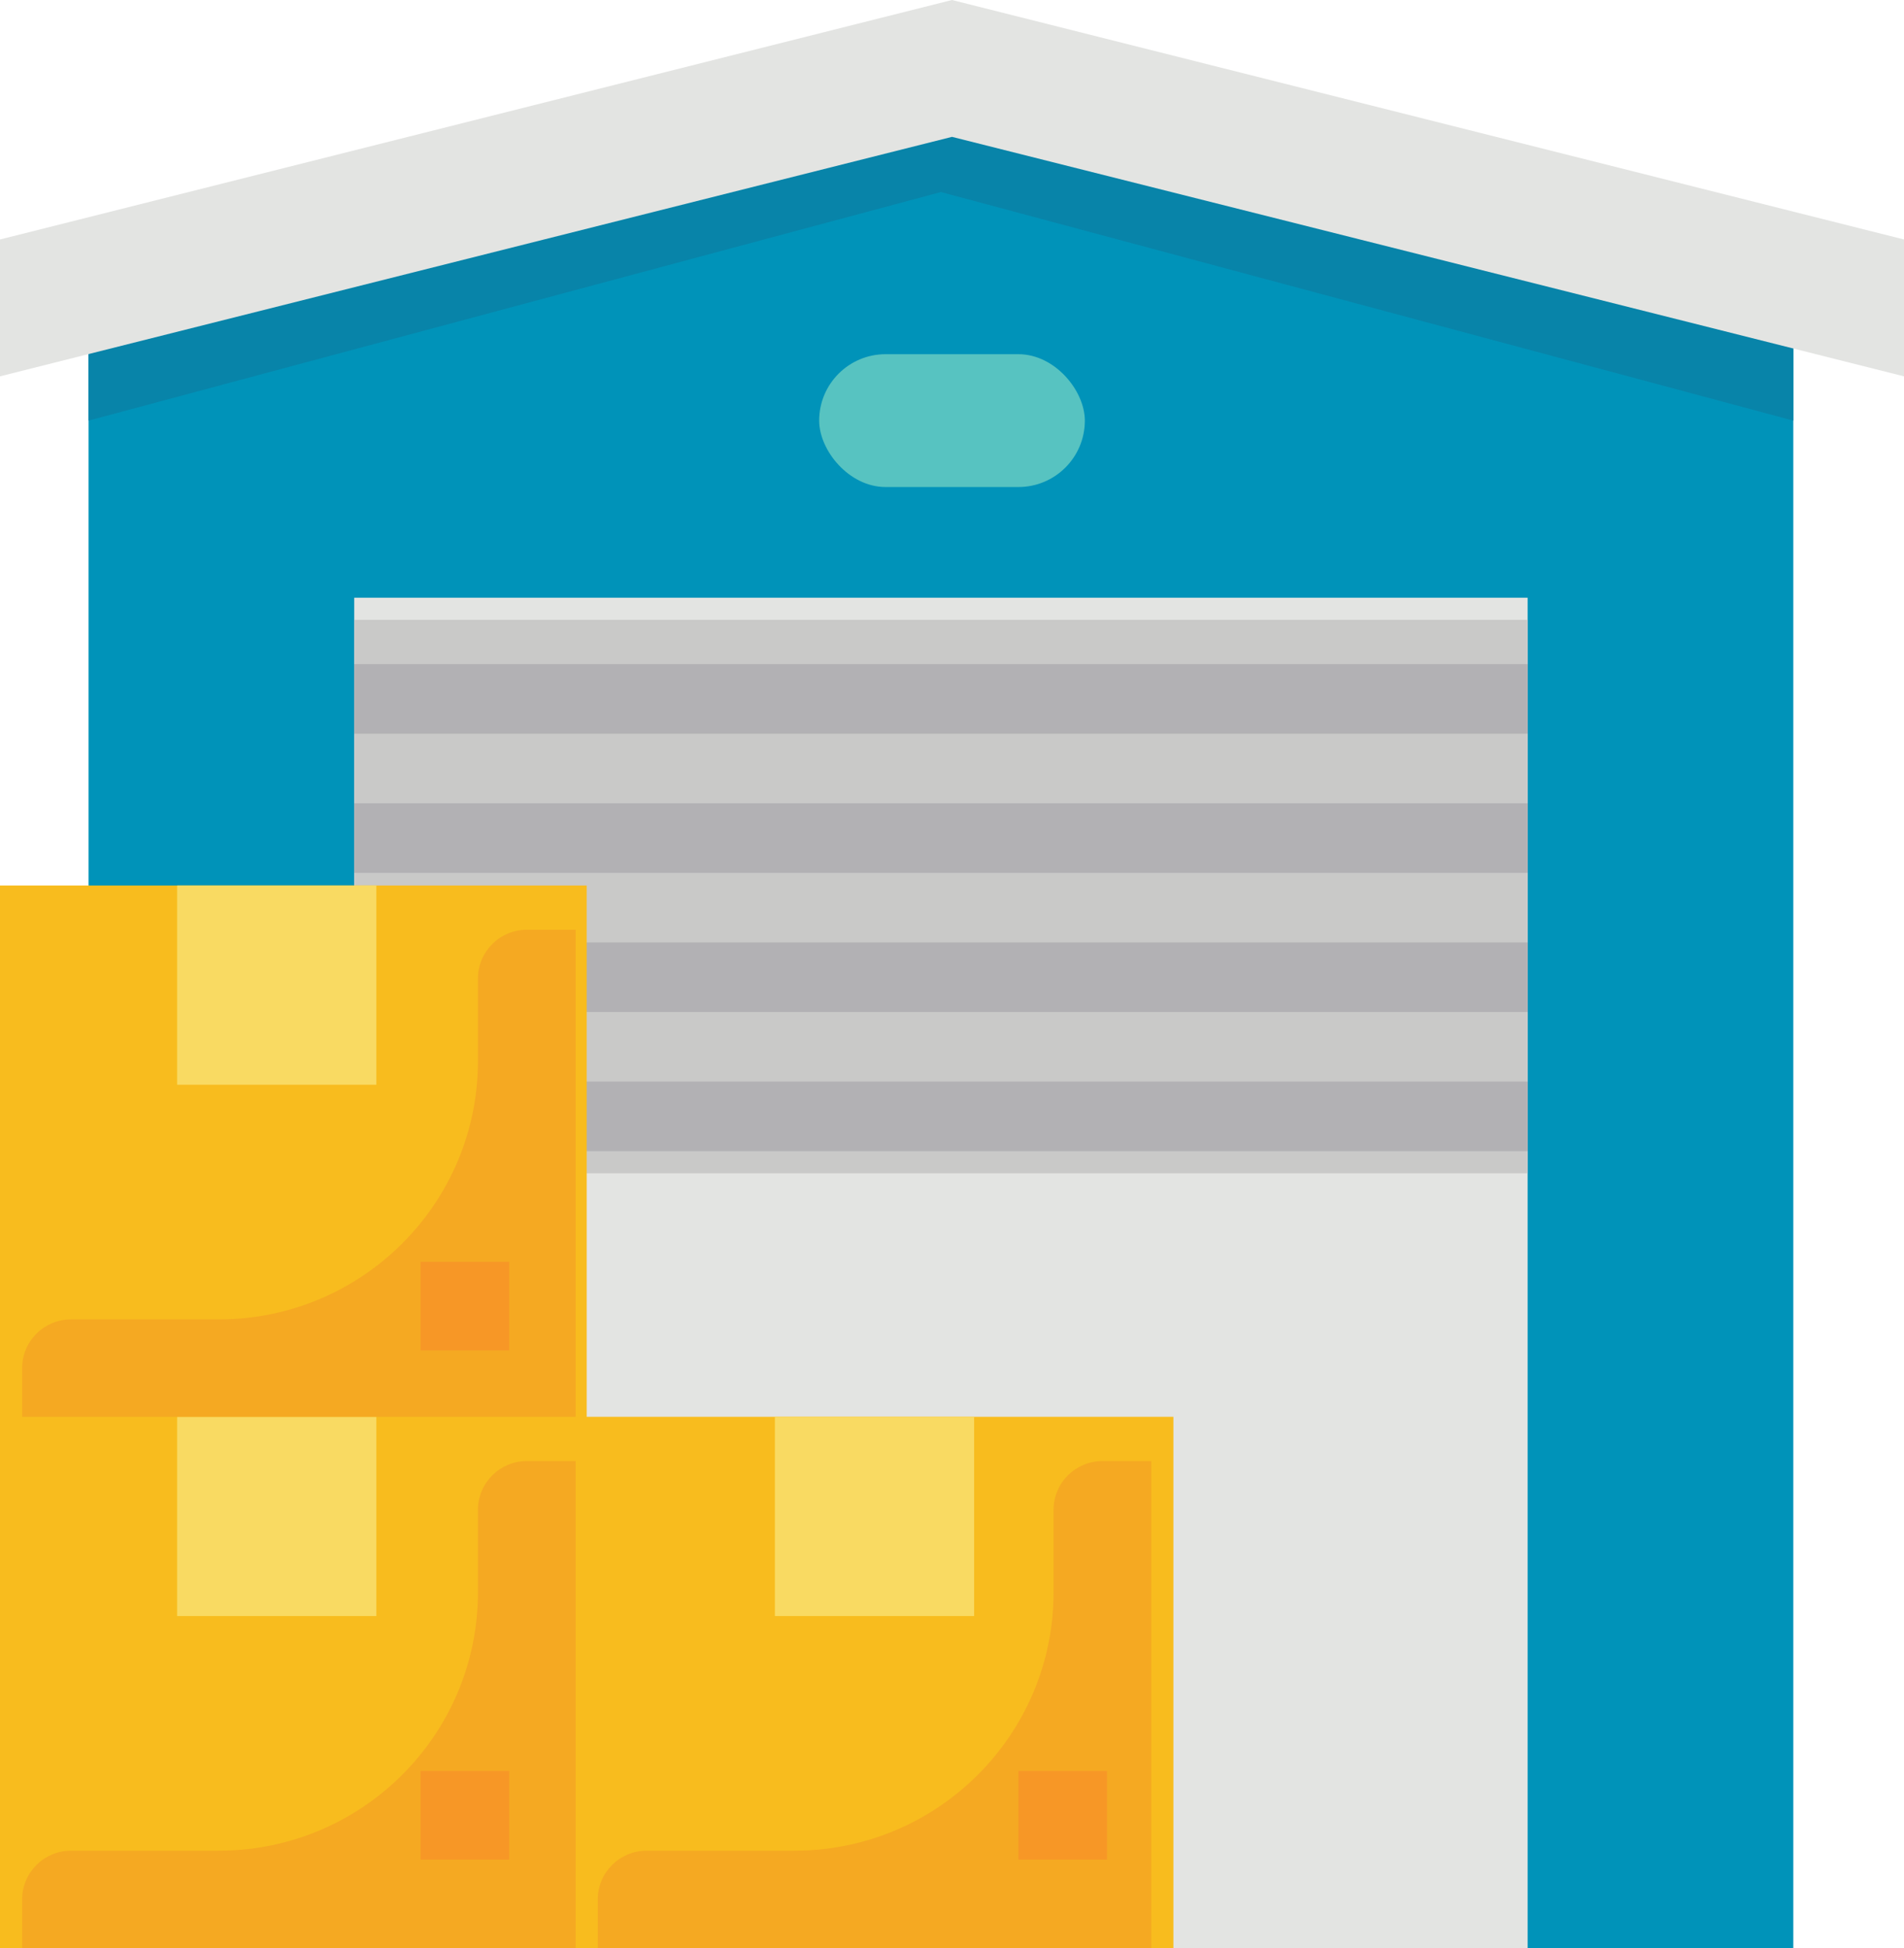 <?xml version="1.0" encoding="UTF-8"?>
<svg width="86px" height="88px" viewBox="0 0 86 88" version="1.1" xmlns="http://www.w3.org/2000/svg" xmlns:xlink="http://www.w3.org/1999/xlink">
    <title>0BF323DF-51C0-4744-AB47-E32734FF9A7E</title>
    <g id="Page-1" stroke="none" stroke-width="1" fill="none" fill-rule="evenodd">
        <g id="seller-login-1" transform="translate(-1218, -696)" fill-rule="nonzero">
            <g id="Group-2" transform="translate(720, 640)">
                <g id="shipping-Manage-inventory" transform="translate(498, 56)">
                    <polygon id="Path" fill="#0093B9" points="81 12.842 81 88 4 88 4 12.842 42.5 4"></polygon>
                    <polygon id="Path" fill="#E3E4E2" points="16 27 69 27 69 88 16 88"></polygon>
                    <polygon id="Path" fill="#0884A9" points="81 11.871 81 19 42.5 8.675 4 19 4 11.871 42.5 2"></polygon>
                    <rect id="Rectangle" fill="#57C3C1" transform="translate(43, 19) rotate(-180) translate(-43, -19) " x="37" y="16" width="12" height="6" rx="3"></rect>
                    <polygon id="Path" fill="#E3E4E2" points="86 10.818 43 0 0 10.818 0 17 43 6.182 86 17"></polygon>
                    <polygon id="Path" fill="#C9C9C8" points="16 28 69 28 69 53 16 53"></polygon>
                    <g id="Group" transform="translate(16, 30)" fill="#B2B1B4">
                        <polygon id="Path" points="0 0 53 0 53 3.143 0 3.143"></polygon>
                        <polygon id="Path" points="0 6.286 53 6.286 53 9.429 0 9.429"></polygon>
                        <polygon id="Path" points="0 12.571 53 12.571 53 15.714 0 15.714"></polygon>
                        <polygon id="Path" points="0 18.857 53 18.857 53 22 0 22"></polygon>
                    </g>
                    <polygon id="Path" fill="#F8BC1E" points="53 88 53 64 26.5 64 26.5 40 0 40 0 88"></polygon>
                    <polygon id="Path" fill="#F9DA62" points="35 64 44 64 44 73 35 73"></polygon>
                    <path d="M52,66 L49.794,66 C48.576,66 47.588,66.985 47.588,68.2 L47.588,71.923 C47.588,78.372 42.346,83.599 35.88,83.6 L29.206,83.6 C27.988,83.6 27,84.585 27,85.8 L27,88 L52,88 L52,66 Z" id="Path" fill="#F5A922"></path>
                    <polygon id="Path" fill="#F79726" points="46 80 50 80 50 84 46 84"></polygon>
                    <polygon id="Path" fill="#F9DA62" points="8 64 17 64 17 73 8 73"></polygon>
                    <path d="M26,66 L23.794,66 C22.576,66 21.588,66.985 21.588,68.2 L21.588,71.923 C21.588,78.372 16.346,83.599 9.88,83.6 L3.206,83.6 C1.988,83.6 1,84.585 1,85.8 L1,88 L26,88 L26,66 Z" id="Path" fill="#F5A922"></path>
                    <polygon id="Path" fill="#F79726" points="19 80 23 80 23 84 19 84"></polygon>
                    <polygon id="Path" fill="#F9DA62" points="8 40 17 40 17 49 8 49"></polygon>
                    <path d="M26,42 L23.794,42 C22.576,42 21.588,42.985 21.588,44.2 L21.588,47.923 C21.588,54.372 16.346,59.599 9.88,59.6 L3.206,59.6 C1.988,59.6 1,60.585 1,61.8 L1,64 L26,64 L26,42 Z" id="Path" fill="#F5A922"></path>
                    <polygon id="Path" fill="#F79726" points="19 57 23 57 23 61 19 61"></polygon>
                </g>
            </g>
        </g>
    </g>
</svg>